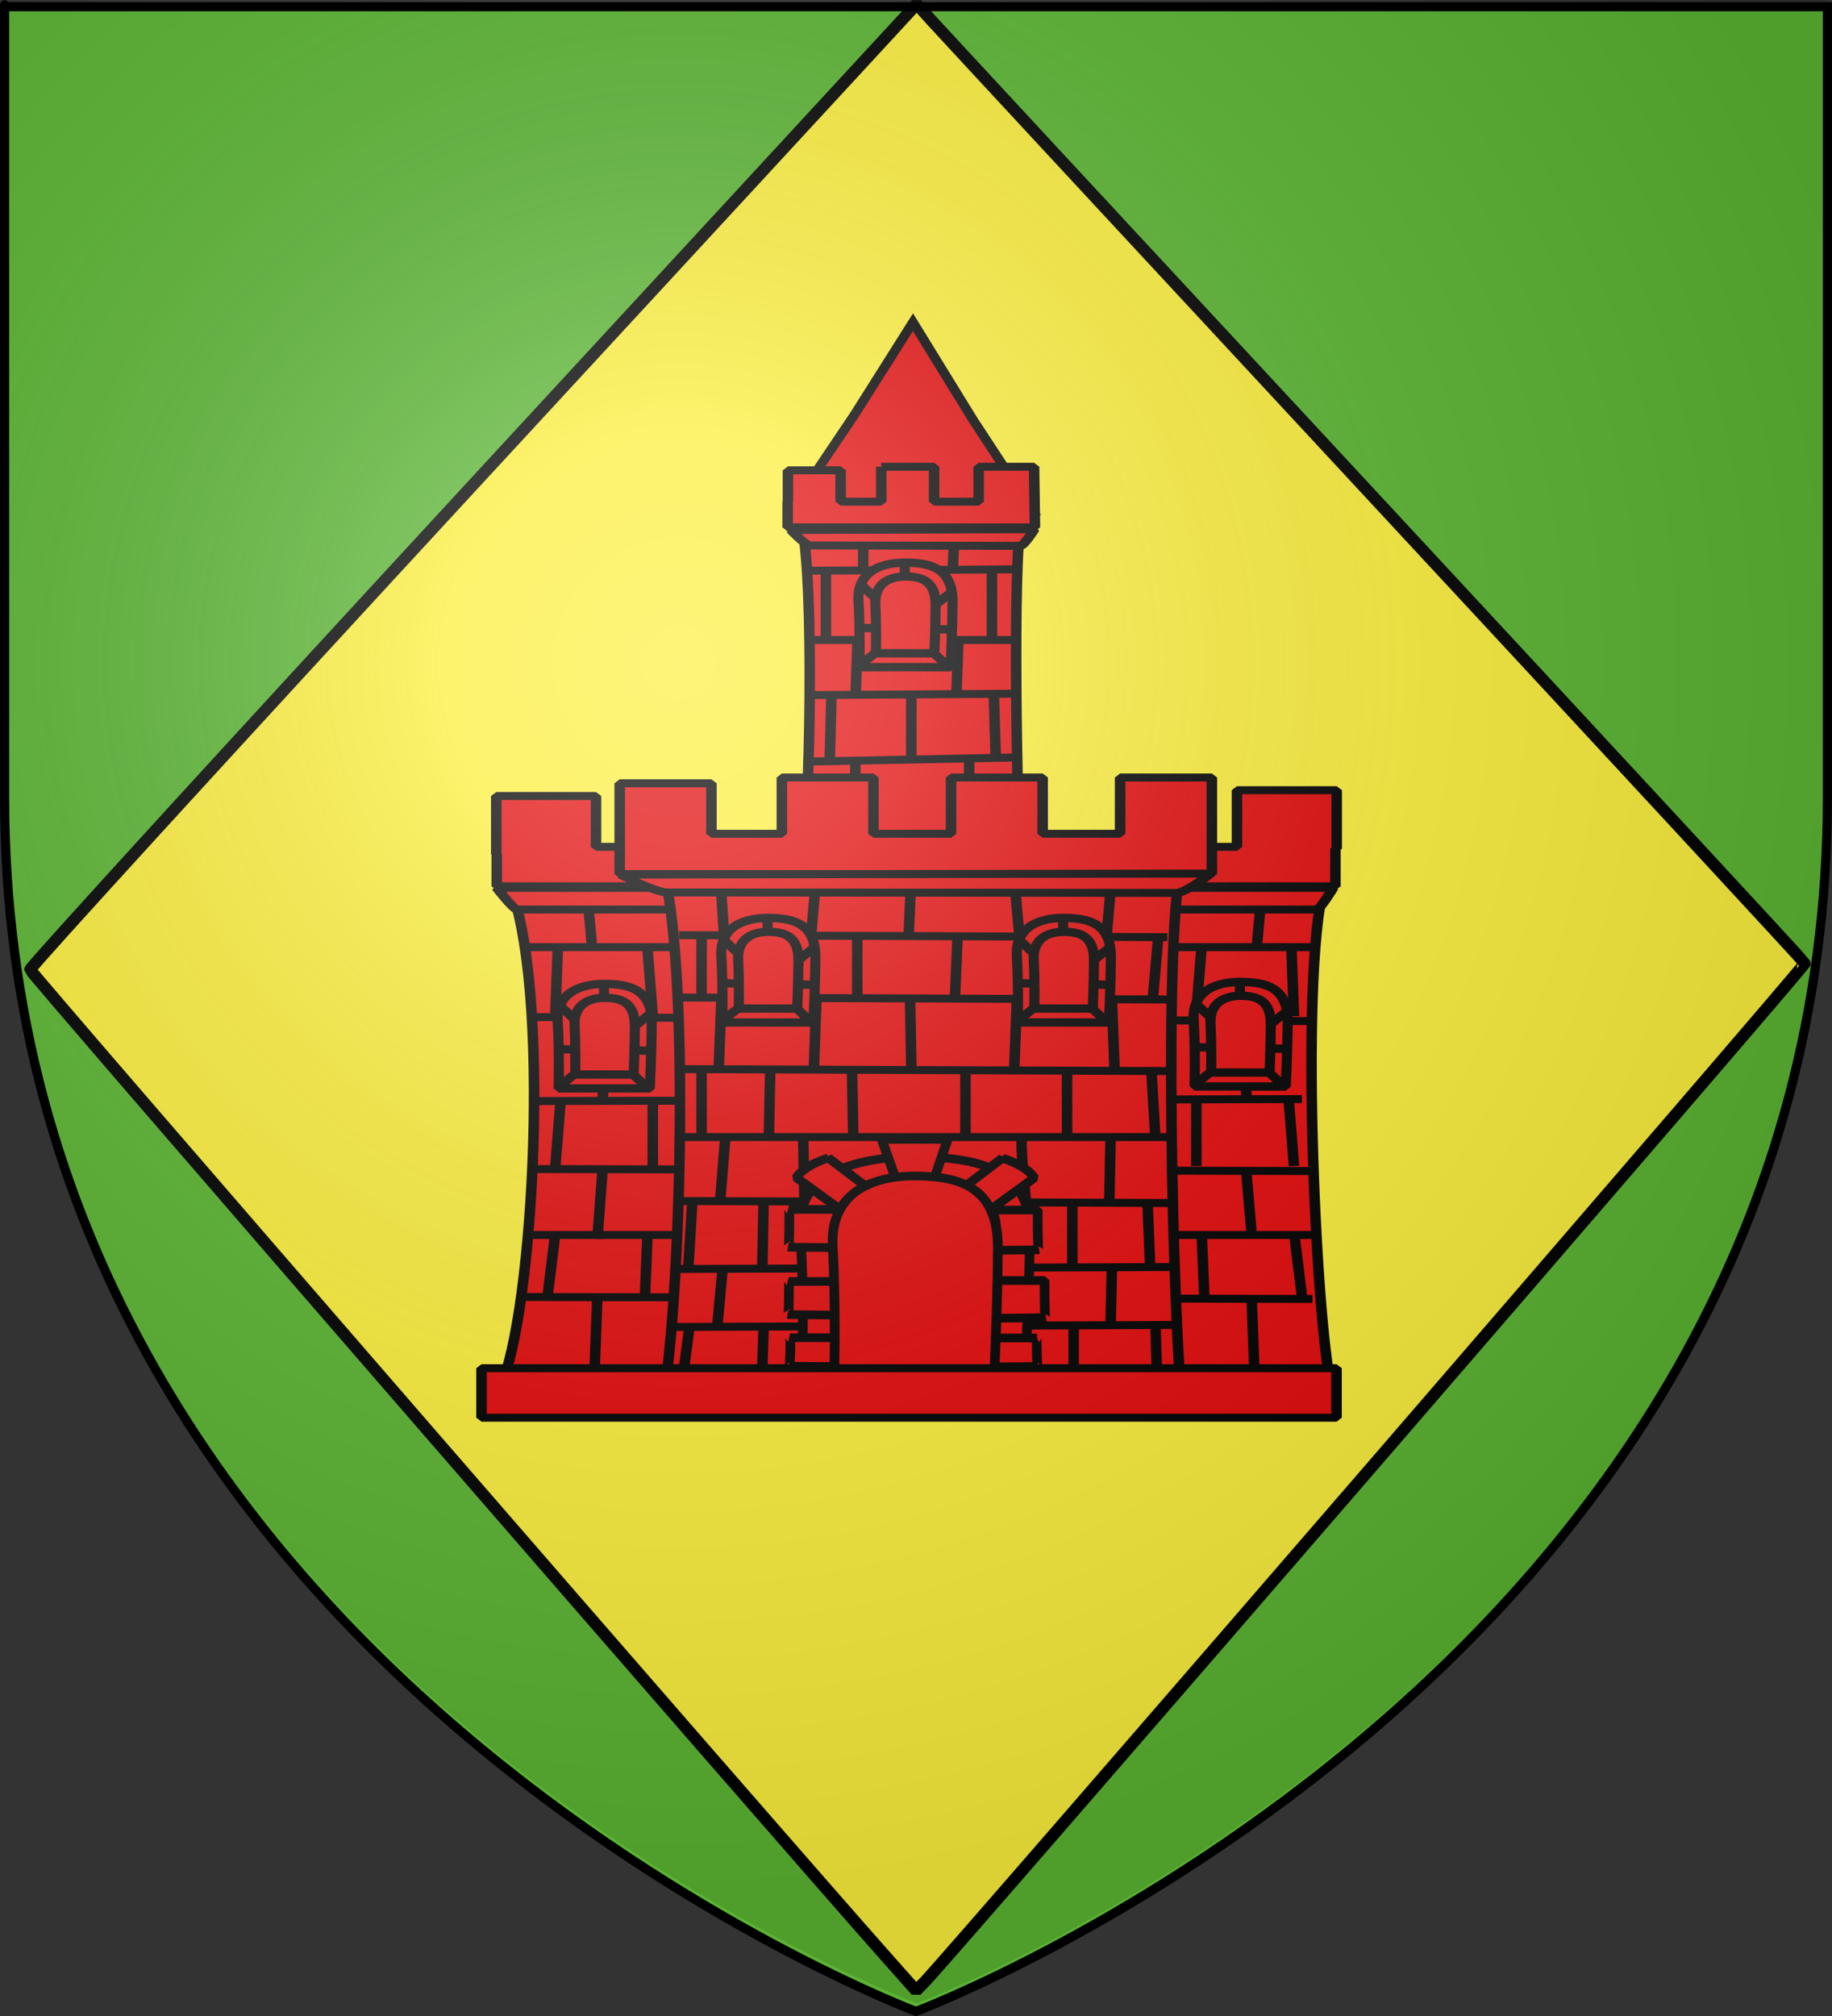 <?xml version="1.0" encoding="UTF-8" standalone="no"?>
<svg
   xmlns:dc="http://purl.org/dc/elements/1.1/"
   xmlns:cc="http://creativecommons.org/ns#"
   xmlns:rdf="http://www.w3.org/1999/02/22-rdf-syntax-ns#"
   xmlns:svg="http://www.w3.org/2000/svg"
   xmlns="http://www.w3.org/2000/svg"
   xmlns:xlink="http://www.w3.org/1999/xlink"
   xmlns:sodipodi="http://sodipodi.sourceforge.net/DTD/sodipodi-0.dtd"
   xmlns:inkscape="http://www.inkscape.org/namespaces/inkscape"
   height="660"
   width="600"
   version="1.0"
   id="svg2"
   sodipodi:version="0.32"
   inkscape:version="0.48.1 r9760"
   sodipodi:docname="blason vêtu.svg"
   inkscape:export-filename="/Users/olivier/Desktop/Blason Rouge/Blason_Vide_3D.png"
   inkscape:export-xdpi="144"
   inkscape:export-ydpi="144"
   inkscape:output_extension="org.inkscape.output.svg.inkscape">
  <rect width="100%" height="100%" fill="#333333" stroke="none"/>
  <sodipodi:namedview
     inkscape:window-height="712"
     inkscape:window-width="1024"
     inkscape:pageshadow="2"
     inkscape:pageopacity="0.0"
     guidetolerance="10.0"
     gridtolerance="10.0"
     objecttolerance="10.0"
     borderopacity="1.0"
     bordercolor="#666666"
     pagecolor="#ffffff"
     id="base"
     showgrid="false"
     height="660px"
     inkscape:zoom="0.76763973"
     inkscape:cx="302.78608"
     inkscape:cy="329.76697"
     inkscape:window-x="27"
     inkscape:window-y="0"
     inkscape:current-layer="layer3"
     showguides="true"
     inkscape:guide-bbox="true"
     inkscape:window-maximized="0">
    <sodipodi:guide
       orientation="0,1"
       position="-53.41,340.003"
       id="guide5240" />
    <sodipodi:guide
       orientation="1,0"
       position="300.242,651.745"
       id="guide5242" />
  </sodipodi:namedview>
  <desc
     id="desc4">Flag of Canton of Valais (Wallis)</desc>
  <defs
     id="defs6">
    <inkscape:perspective
       sodipodi:type="inkscape:persp3d"
       inkscape:vp_x="0 : 330 : 1"
       inkscape:vp_y="0 : 1000 : 0"
       inkscape:vp_z="600 : 330 : 1"
       inkscape:persp3d-origin="300 : 220 : 1"
       id="perspective90" />
    <linearGradient
       id="linearGradient2893">
      <stop
         style="stop-color:white;stop-opacity:0.314;"
         offset="0"
         id="stop2895" />
      <stop
         id="stop2897"
         offset="0.19"
         style="stop-color:white;stop-opacity:0.251;" />
      <stop
         style="stop-color:#6b6b6b;stop-opacity:0.125;"
         offset="0.6"
         id="stop2901" />
      <stop
         style="stop-color:black;stop-opacity:0.125;"
         offset="1"
         id="stop2899" />
    </linearGradient>
    <linearGradient
       id="linearGradient2885">
      <stop
         id="stop2887"
         offset="0"
         style="stop-color:white;stop-opacity:1;" />
      <stop
         style="stop-color:white;stop-opacity:1;"
         offset="0.229"
         id="stop2891" />
      <stop
         id="stop2889"
         offset="1"
         style="stop-color:black;stop-opacity:1;" />
    </linearGradient>
    <linearGradient
       id="linearGradient2955">
      <stop
         id="stop2867"
         offset="0"
         style="stop-color:#fd0000;stop-opacity:1;" />
      <stop
         style="stop-color:#e77275;stop-opacity:0.659;"
         offset="0.5"
         id="stop2873" />
      <stop
         style="stop-color:black;stop-opacity:0.323;"
         offset="1"
         id="stop2959" />
    </linearGradient>
    <radialGradient
       inkscape:collect="always"
       xlink:href="#linearGradient2955"
       id="radialGradient2961"
       cx="225.524"
       cy="218.901"
       fx="225.524"
       fy="218.901"
       r="300"
       gradientTransform="matrix(-4.167939e-4,2.183,-1.884,-3.599562e-4,615.597,-289.121)"
       gradientUnits="userSpaceOnUse" />
    <polygon
       id="star"
       transform="scale(53,53)"
       points="0,-1 0.588,0.809 -0.951,-0.309 0.951,-0.309 -0.588,0.809 0,-1 " />
    <clipPath
       id="clip">
      <path
         d="M 0,-200 L 0,600 L 300,600 L 300,-200 L 0,-200 z "
         id="path10" />
    </clipPath>
    <radialGradient
       inkscape:collect="always"
       xlink:href="#linearGradient2955"
       id="radialGradient1911"
       gradientUnits="userSpaceOnUse"
       gradientTransform="matrix(-4.167939e-4,2.183,-1.884,-3.599562e-4,615.597,-289.121)"
       cx="225.524"
       cy="218.901"
       fx="225.524"
       fy="218.901"
       r="300" />
    <radialGradient
       inkscape:collect="always"
       xlink:href="#linearGradient2955"
       id="radialGradient2865"
       gradientUnits="userSpaceOnUse"
       gradientTransform="matrix(0,1.749,-1.593,-1.049767e-7,551.788,-191.29)"
       cx="225.524"
       cy="218.901"
       fx="225.524"
       fy="218.901"
       r="300" />
    <radialGradient
       inkscape:collect="always"
       xlink:href="#linearGradient2955"
       id="radialGradient2871"
       gradientUnits="userSpaceOnUse"
       gradientTransform="matrix(0,1.386,-1.323,-5.741131e-8,-158.082,-109.541)"
       cx="225.524"
       cy="218.901"
       fx="225.524"
       fy="218.901"
       r="300" />
    <radialGradient
       inkscape:collect="always"
       xlink:href="#linearGradient2893"
       id="radialGradient3163"
       gradientUnits="userSpaceOnUse"
       gradientTransform="matrix(1.353,0,0,1.349,-77.387,-88.352)"
       cx="221.445"
       cy="226.331"
       fx="221.445"
       fy="226.331"
       r="300" />
    <radialGradient
       gradientTransform="matrix(1.353,0,0,1.349,-77.629,-85.747)"
       gradientUnits="userSpaceOnUse"
       xlink:href="#linearGradient2893"
       id="radialGradient9547"
       fy="226.331"
       fx="221.445"
       r="300"
       cy="226.331"
       cx="221.445" />
    <radialGradient
       gradientTransform="matrix(0,1.386,-1.323,-5.741131e-8,-158.082,-109.541)"
       gradientUnits="userSpaceOnUse"
       xlink:href="#linearGradient2955"
       id="radialGradient9545"
       fy="218.901"
       fx="225.524"
       r="300"
       cy="218.901"
       cx="225.524" />
    <radialGradient
       gradientTransform="matrix(0,1.749,-1.593,-1.049767e-7,551.788,-191.29)"
       gradientUnits="userSpaceOnUse"
       xlink:href="#linearGradient2955"
       id="radialGradient9543"
       fy="218.901"
       fx="225.524"
       r="300"
       cy="218.901"
       cx="225.524" />
    <radialGradient
       gradientTransform="matrix(-4.167939e-4,2.183,-1.884,-3.599562e-4,615.597,-289.121)"
       gradientUnits="userSpaceOnUse"
       xlink:href="#linearGradient2955"
       id="radialGradient9541"
       fy="218.901"
       fx="225.524"
       r="300"
       cy="218.901"
       cx="225.524" />
    <clipPath
       id="clipPath9537">
      <path
         id="path9539"
         d="M 0,-200 L 0,600 L 300,600 L 300,-200 L 0,-200 z " />
    </clipPath>
    <polygon
       id="polygon9535"
       transform="scale(53,53)"
       points="0,-1 0.588,0.809 -0.951,-0.309 0.951,-0.309 -0.588,0.809 0,-1 " />
    <radialGradient
       gradientTransform="matrix(-4.167939e-4,2.183,-1.884,-3.599562e-4,615.597,-289.121)"
       gradientUnits="userSpaceOnUse"
       xlink:href="#linearGradient2955"
       id="radialGradient9533"
       fy="218.901"
       fx="225.524"
       r="300"
       cy="218.901"
       cx="225.524" />
    <linearGradient
       id="linearGradient9525">
      <stop
         id="stop9527"
         offset="0"
         style="stop-color:#fd0000;stop-opacity:1" />
      <stop
         id="stop9529"
         offset="0.5"
         style="stop-color:#e77275;stop-opacity:0.659" />
      <stop
         id="stop9531"
         offset="1"
         style="stop-color:black;stop-opacity:0.323" />
    </linearGradient>
    <linearGradient
       id="linearGradient9517">
      <stop
         id="stop9519"
         offset="0"
         style="stop-color:white;stop-opacity:1" />
      <stop
         id="stop9521"
         offset="0.229"
         style="stop-color:white;stop-opacity:1" />
      <stop
         id="stop9523"
         offset="1"
         style="stop-color:black;stop-opacity:1" />
    </linearGradient>
    <linearGradient
       id="linearGradient9507">
      <stop
         id="stop9509"
         offset="0"
         style="stop-color:white;stop-opacity:0.314" />
      <stop
         id="stop9511"
         offset="0.19"
         style="stop-color:white;stop-opacity:0.251" />
      <stop
         id="stop9513"
         offset="0.6"
         style="stop-color:#6b6b6b;stop-opacity:0.125" />
      <stop
         id="stop9515"
         offset="1"
         style="stop-color:black;stop-opacity:0.125" />
    </linearGradient>
    <radialGradient
       gradientTransform="matrix(0,1.386,-1.323,-5.741131e-8,-158.082,-109.541)"
       gradientUnits="userSpaceOnUse"
       xlink:href="#linearGradient2955"
       id="radialGradient2906"
       fy="218.901"
       fx="225.524"
       r="300"
       cy="218.901"
       cx="225.524" />
    <radialGradient
       gradientTransform="matrix(0,1.749,-1.593,-1.049767e-7,551.788,-191.29)"
       gradientUnits="userSpaceOnUse"
       xlink:href="#linearGradient2955"
       id="radialGradient2904"
       fy="218.901"
       fx="225.524"
       r="300"
       cy="218.901"
       cx="225.524" />
    <radialGradient
       gradientTransform="matrix(-4.167939e-4,2.183,-1.884,-3.599562e-4,615.597,-289.121)"
       gradientUnits="userSpaceOnUse"
       xlink:href="#linearGradient2955"
       id="radialGradient2902"
       fy="218.901"
       fx="225.524"
       r="300"
       cy="218.901"
       cx="225.524" />
    <clipPath
       id="clipPath2898">
      <path
         id="path2900"
         d="M 0,-200 L 0,600 L 300,600 L 300,-200 L 0,-200 z " />
    </clipPath>
    <polygon
       id="polygon2896"
       transform="scale(53,53)"
       points="0,-1 0.588,0.809 -0.951,-0.309 0.951,-0.309 -0.588,0.809 0,-1 " />
    <radialGradient
       gradientTransform="matrix(-4.167939e-4,2.183,-1.884,-3.599562e-4,615.597,-289.121)"
       gradientUnits="userSpaceOnUse"
       xlink:href="#linearGradient2955"
       id="radialGradient2894"
       fy="218.901"
       fx="225.524"
       r="300"
       cy="218.901"
       cx="225.524" />
    <linearGradient
       id="linearGradient2886">
      <stop
         id="stop2888"
         offset="0"
         style="stop-color:#fd0000;stop-opacity:1" />
      <stop
         id="stop2890"
         offset="0.5"
         style="stop-color:#e77275;stop-opacity:0.659" />
      <stop
         id="stop2892"
         offset="1"
         style="stop-color:black;stop-opacity:0.323" />
    </linearGradient>
    <linearGradient
       id="linearGradient2878">
      <stop
         id="stop2880"
         offset="0"
         style="stop-color:white;stop-opacity:1" />
      <stop
         id="stop2882"
         offset="0.229"
         style="stop-color:white;stop-opacity:1" />
      <stop
         id="stop2884"
         offset="1"
         style="stop-color:black;stop-opacity:1" />
    </linearGradient>
    <linearGradient
       id="linearGradient2867">
      <stop
         id="stop2869"
         offset="0"
         style="stop-color:white;stop-opacity:0.314" />
      <stop
         id="stop2871"
         offset="0.19"
         style="stop-color:white;stop-opacity:0.251" />
      <stop
         id="stop2874"
         offset="0.6"
         style="stop-color:#6b6b6b;stop-opacity:0.125" />
      <stop
         id="stop2876"
         offset="1"
         style="stop-color:black;stop-opacity:0.125" />
    </linearGradient>
    <inkscape:perspective
       id="perspective32"
       inkscape:persp3d-origin="300 : 220 : 1"
       inkscape:vp_z="600 : 330 : 1"
       inkscape:vp_y="0 : 1000 : 0"
       inkscape:vp_x="0 : 330 : 1"
       sodipodi:type="inkscape:persp3d" />
    <marker
       inkscape:r_cy="true"
       inkscape:r_cx="true"
       style="overflow:visible"
       id="Arrow1Lstart"
       refX="0"
       refY="0"
       orient="auto"
       inkscape:stockid="Arrow1Lstart">
      <path
         inkscape:r_cy="true"
         inkscape:r_cx="true"
         transform="scale(0.8,0.8)"
         style="fill-rule:evenodd;stroke:#000000;stroke-width:1pt;marker-start:none"
         d="M 0,0 L 5,-5 L -12.5,0 L 5,5 L 0,0 z "
         id="path12217" />
    </marker>
    <marker
       inkscape:r_cy="true"
       inkscape:r_cx="true"
       style="overflow:visible"
       id="Arrow2Send"
       refX="0"
       refY="0"
       orient="auto"
       inkscape:stockid="Arrow2Send">
      <path
         inkscape:r_cy="true"
         inkscape:r_cx="true"
         transform="matrix(-0.3,0,0,-0.3,1.5,0)"
         d="M 8.719,4.034 L -2.207,0.016 L 8.719,-4.002 C 6.973,-1.63 6.983,1.616 8.719,4.034 z "
         style="font-size:12px;fill-rule:evenodd;stroke-width:0.625;stroke-linejoin:round"
         id="path12184" />
    </marker>
    <marker
       inkscape:r_cy="true"
       inkscape:r_cx="true"
       style="overflow:visible"
       id="Dot_l"
       refX="0"
       refY="0"
       orient="auto"
       inkscape:stockid="Dot_l">
      <path
         inkscape:r_cy="true"
         inkscape:r_cx="true"
         transform="matrix(0.8,0,0,0.8,5.7,0.8)"
         style="fill-rule:evenodd;stroke:#000000;stroke-width:1pt;marker-start:none;marker-end:none"
         d="M -2.5,-1 C -2.5,1.76 -4.74,4 -7.5,4 C -10.26,4 -12.5,1.76 -12.5,-1 C -12.5,-3.76 -10.26,-6 -7.5,-6 C -4.74,-6 -2.5,-3.76 -2.5,-1 z "
         id="path12152" />
    </marker>
    <inkscape:perspective
       id="perspective33"
       inkscape:persp3d-origin="480 : 293.33333 : 1"
       inkscape:vp_z="960 : 440 : 1"
       inkscape:vp_y="0 : 1000 : 0"
       inkscape:vp_x="0 : 440 : 1"
       sodipodi:type="inkscape:persp3d" />
    <radialGradient
       gradientTransform="matrix(1.353,0,0,1.349,458.358,-54.634)"
       gradientUnits="userSpaceOnUse"
       xlink:href="#linearGradient2893-0"
       id="radialGradient3163-8"
       fy="226.331"
       fx="221.445"
       r="300"
       cy="226.331"
       cx="221.445" />
    <radialGradient
       gradientTransform="matrix(0,1.386,-1.323,-5.741131e-8,-158.082,-109.541)"
       gradientUnits="userSpaceOnUse"
       xlink:href="#linearGradient2955-6"
       id="radialGradient2871-4"
       fy="218.901"
       fx="225.524"
       r="300"
       cy="218.901"
       cx="225.524" />
    <radialGradient
       gradientTransform="matrix(0,1.749,-1.593,-1.049767e-7,551.788,-191.29)"
       gradientUnits="userSpaceOnUse"
       xlink:href="#linearGradient2955-6"
       id="radialGradient2865-8"
       fy="218.901"
       fx="225.524"
       r="300"
       cy="218.901"
       cx="225.524" />
    <radialGradient
       gradientTransform="matrix(-4.167939e-4,2.183,-1.884,-3.599562e-4,615.597,-289.121)"
       gradientUnits="userSpaceOnUse"
       xlink:href="#linearGradient2955-6"
       id="radialGradient1911-3"
       fy="218.901"
       fx="225.524"
       r="300"
       cy="218.901"
       cx="225.524" />
    <clipPath
       id="clip-7">
      <path
         id="path10-1"
         d="M 0,-200 L 0,600 L 300,600 L 300,-200 L 0,-200 z" />
    </clipPath>
    <polygon
       id="star-4"
       transform="scale(53,53)"
       points="0,-1 0.588,0.809 -0.951,-0.309 0.951,-0.309 -0.588,0.809 0,-1 " />
    <radialGradient
       gradientTransform="matrix(-4.167939e-4,2.183,-1.884,-3.599562e-4,615.597,-289.121)"
       gradientUnits="userSpaceOnUse"
       xlink:href="#linearGradient2955-6"
       id="radialGradient2961-1"
       fy="218.901"
       fx="225.524"
       r="300"
       cy="218.901"
       cx="225.524" />
    <linearGradient
       id="linearGradient2955-6">
      <stop
         offset="0"
         style="stop-color:#fd0000;stop-opacity:1"
         id="stop2867-5" />
      <stop
         offset="0.5"
         style="stop-color:#e77275;stop-opacity:0.659"
         id="stop2873-5" />
      <stop
         offset="1"
         style="stop-color:#000000;stop-opacity:0.323"
         id="stop2959-8" />
    </linearGradient>
    <linearGradient
       id="linearGradient2885-1">
      <stop
         offset="0"
         style="stop-color:#ffffff;stop-opacity:1"
         id="stop2887-7" />
      <stop
         offset="0.229"
         style="stop-color:#ffffff;stop-opacity:1"
         id="stop2891-2" />
      <stop
         offset="1"
         style="stop-color:#000000;stop-opacity:1"
         id="stop2889-3" />
    </linearGradient>
    <linearGradient
       id="linearGradient2893-0">
      <stop
         offset="0"
         style="stop-color:#ffffff;stop-opacity:0.314"
         id="stop2895-3" />
      <stop
         offset="0.19"
         style="stop-color:#ffffff;stop-opacity:0.251"
         id="stop2897-9" />
      <stop
         offset="0.6"
         style="stop-color:#6b6b6b;stop-opacity:0.125"
         id="stop2901-9" />
      <stop
         offset="1"
         style="stop-color:#000000;stop-opacity:0.125"
         id="stop2899-9" />
    </linearGradient>
    <inkscape:perspective
       id="perspective9756"
       inkscape:persp3d-origin="300 : 220 : 1"
       inkscape:vp_z="600 : 330 : 1"
       inkscape:vp_y="0 : 1000 : 0"
       inkscape:vp_x="0 : 330 : 1"
       sodipodi:type="inkscape:persp3d" />
  </defs>
  <g
     inkscape:groupmode="layer"
     id="layer3"
     inkscape:label="Fond écu"
     style="display:inline">
    <path
       id="path2855"
       style="fill:#5ab532;fill-opacity:1;fill-rule:evenodd;stroke:none;stroke-width:1px;stroke-linecap:butt;stroke-linejoin:miter;stroke-opacity:1"
       d="M 300,658.5 C 300,658.5 598.5,546.18 598.5,260.728 C 598.5,-24.723 598.5,2.176 598.5,2.176 L 1.5,2.176 L 1.5,260.728 C 1.5,546.18 300,658.5 300,658.5 z "
       sodipodi:nodetypes="cccccc" />
    <g
       id="g2908"
       style="opacity:1;display:inline"
       transform="matrix(-1,0,0,1,600.242,0.466)">
      <g
         id="g5810">
        <rect
           id="rect4923"
           style="fill:none;fill-opacity:1;fill-rule:nonzero;stroke:none;stroke-width:7.56;stroke-linecap:round;stroke-linejoin:round;stroke-miterlimit:4;stroke-dasharray:none;stroke-opacity:1"
           y="3.375078e-14"
           x="0"
           height="660"
           width="600" />
      </g>
    </g>
    <path
       style="opacity:1;fill:#fcef3c;fill-opacity:1;fill-rule:nonzero;stroke:#000000;stroke-width:3.908;stroke-linecap:round;stroke-linejoin:bevel;stroke-miterlimit:4;stroke-dasharray:none;stroke-dashoffset:0;stroke-opacity:1"
       d="M 291.574,642.185 C 255.612,601.756 9.998,318.61 9.885,317.451 C 9.806,316.639 75.104,245.178 154.992,158.647 L 300.242,1.319 L 304.801,6.395 C 307.309,9.186 372.672,79.653 450.052,162.987 C 527.432,246.321 590.896,314.886 591.084,315.355 C 591.375,316.082 311.17,640.266 302.962,648.698 L 300.039,651.701 L 291.574,642.185 z"
       id="path5248" />
    <path
       sodipodi:type="star"
       style="fill:#e20909;fill-opacity:1;stroke:#000000;stroke-width:4.293;stroke-miterlimit:4;stroke-opacity:1;stroke-dasharray:none"
       id="path8009"
       sodipodi:sides="3"
       sodipodi:cx="273.56583"
       sodipodi:cy="155.85725"
       sodipodi:r1="61.888268"
       sodipodi:r2="30.247717"
       sodipodi:arg1="0.5295896"
       sodipodi:arg2="1.6183178"
       inkscape:flatsided="false"
       inkscape:rounded="0"
       inkscape:randomized="0"
       d="m 326.976,187.122 -54.847,-1.051 -52.344,0.409 28.334,-46.974 25.818,-45.536 26.513,48.025 z"
       inkscape:transform-center-x="0.13674082"
       inkscape:transform-center-y="-10.137962"
       transform="matrix(0.738,0,0,0.662,96.842,43.277)" />
    <g
       id="g9267"
       transform="matrix(0.738,0,0,0.662,74.435,128.2)"
       style="fill:#e20909;stroke:#000000;stroke-width:4.293;stroke-miterlimit:4;stroke-opacity:1;stroke-dasharray:none">
      <g
         style="fill:#e20909;stroke:#000000;stroke-width:4.293;stroke-miterlimit:4;stroke-opacity:1;stroke-dasharray:none;display:inline"
         id="layer3-0">
        <g
           style="fill:#e20909;fill-opacity:1;stroke:#000000;stroke-width:2.098;stroke-linejoin:bevel;stroke-miterlimit:4;stroke-opacity:1;stroke-dasharray:none;display:inline"
           transform="matrix(2.227,0,0,1.88,1362.063,-1240.436)"
           id="g13243">
          <g
             id="g13297"
             style="fill:#e20909;fill-opacity:1;stroke:#000000;stroke-width:2.098;stroke-linejoin:bevel;stroke-miterlimit:4;stroke-opacity:1;stroke-dasharray:none">
            <g
               transform="translate(53.624,-21.954)"
               id="g13299"
               style="fill:#e20909;fill-opacity:1;stroke:#000000;stroke-width:2.098;stroke-linejoin:bevel;stroke-miterlimit:4;stroke-opacity:1;stroke-dasharray:none;display:inline">
              <path
                 style="fill:#e20909;fill-opacity:1;stroke:#000000;stroke-width:2.098;stroke-linejoin:bevel;stroke-miterlimit:4;stroke-opacity:1;stroke-dasharray:none;display:inline"
                 d="m -550.784,716.488 43.714,0 c -1.694,9.984 -0.81,77.134 0,91.067 l -43.714,0 c 1.694,-15.25 2.578,-75.159 0,-91.067 z"
                 id="path13301"
                 sodipodi:nodetypes="ccccc"
                 inkscape:connector-curvature="0" />
              <path
                 id="path13303"
                 d="m -534.914,701.533 0,9.188 -8.094,0 0,-8.25 -10.5,0 0,8.25 -0.062,0 0,6.75 49.281,0 -0.175,-15.938 -11.044,0 0,9.188 -8.875,0 0,-9.188 -10.531,0 z"
                 style="fill:#e20909;fill-opacity:1;stroke:#000000;stroke-width:2.098;stroke-linejoin:bevel;stroke-miterlimit:4;stroke-opacity:1;stroke-dasharray:none;display:inline"
                 sodipodi:nodetypes="ccccccccccccccc"
                 inkscape:connector-curvature="0" />
              <path
                 style="fill:#e20909;fill-opacity:1;fill-rule:evenodd;stroke:#000000;stroke-width:2.098;stroke-linecap:butt;stroke-linejoin:bevel;stroke-miterlimit:4;stroke-opacity:1;stroke-dasharray:none"
                 d="m -546.568,642.164 41.643,-0.372"
                 id="path13305"
                 transform="translate(-3.101,86.721)"
                 inkscape:connector-curvature="0" />
              <path
                 style="fill:#e20909;fill-opacity:1;fill-rule:evenodd;stroke:#000000;stroke-width:2.098;stroke-linecap:butt;stroke-linejoin:bevel;stroke-miterlimit:4;stroke-opacity:1;stroke-dasharray:none"
                 d="m -546.568,660.383 40.9,0"
                 id="path13307"
                 transform="translate(-3.101,86.721)"
                 inkscape:connector-curvature="0" />
              <path
                 style="fill:#e20909;fill-opacity:1;fill-rule:evenodd;stroke:#000000;stroke-width:2.098;stroke-linecap:butt;stroke-linejoin:bevel;stroke-miterlimit:4;stroke-opacity:1;stroke-dasharray:none"
                 d="m -546.568,674.883 40.9,-0.372"
                 id="path13309"
                 transform="translate(-3.101,86.721)"
                 inkscape:connector-curvature="0" />
              <path
                 style="fill:#e20909;fill-opacity:1;fill-rule:evenodd;stroke:#000000;stroke-width:2.098;stroke-linecap:butt;stroke-linejoin:bevel;stroke-miterlimit:4;stroke-opacity:1;stroke-dasharray:none"
                 d="m -535.413,631.009 0,10.783"
                 id="path13311"
                 transform="translate(-3.101,86.721)"
                 inkscape:connector-curvature="0" />
              <path
                 style="fill:#e20909;fill-opacity:1;fill-rule:evenodd;stroke:#000000;stroke-width:2.098;stroke-linecap:butt;stroke-linejoin:bevel;stroke-miterlimit:4;stroke-opacity:1;stroke-dasharray:none"
                 d="m -517.194,631.009 -0.372,10.783"
                 id="path13313"
                 transform="translate(-3.101,86.721)"
                 inkscape:connector-curvature="0" />
              <path
                 style="fill:#e20909;fill-opacity:1;fill-rule:evenodd;stroke:#000000;stroke-width:2.098;stroke-linecap:butt;stroke-linejoin:bevel;stroke-miterlimit:4;stroke-opacity:1;stroke-dasharray:none"
                 d="m -542.849,641.792 0,17.847"
                 id="path13315"
                 transform="translate(-3.101,86.721)"
                 inkscape:connector-curvature="0" />
              <path
                 style="fill:#e20909;fill-opacity:1;fill-rule:evenodd;stroke:#000000;stroke-width:2.098;stroke-linecap:butt;stroke-linejoin:bevel;stroke-miterlimit:4;stroke-opacity:1;stroke-dasharray:none"
                 d="m -509.758,642.164 0,17.847"
                 id="path13317"
                 transform="translate(-3.101,86.721)"
                 inkscape:connector-curvature="0" />
              <path
                 style="fill:#e20909;fill-opacity:1;fill-rule:evenodd;stroke:#000000;stroke-width:2.098;stroke-linecap:butt;stroke-linejoin:bevel;stroke-miterlimit:4;stroke-opacity:1;stroke-dasharray:none"
                 d="m -516.451,660.754 -0.372,13.385"
                 id="path13319"
                 transform="translate(-3.101,86.721)"
                 inkscape:connector-curvature="0" />
              <path
                 style="fill:#e20909;fill-opacity:1;fill-rule:evenodd;stroke:#000000;stroke-width:2.098;stroke-linecap:butt;stroke-linejoin:bevel;stroke-miterlimit:4;stroke-opacity:1;stroke-dasharray:none"
                 d="m -536.529,660.011 -0.372,14.129"
                 id="path13321"
                 transform="translate(-3.101,86.721)"
                 inkscape:connector-curvature="0" />
              <path
                 style="fill:#e20909;fill-opacity:1;fill-rule:evenodd;stroke:#000000;stroke-width:2.098;stroke-linecap:butt;stroke-linejoin:bevel;stroke-miterlimit:4;stroke-opacity:1;stroke-dasharray:none"
                 d="m -541.734,674.883 -0.372,18.219"
                 id="path13323"
                 transform="translate(-3.101,86.721)"
                 inkscape:connector-curvature="0" />
              <path
                 style="fill:#e20909;fill-opacity:1;fill-rule:evenodd;stroke:#000000;stroke-width:2.098;stroke-linecap:butt;stroke-linejoin:bevel;stroke-miterlimit:4;stroke-opacity:1;stroke-dasharray:none"
                 d="m -509.386,674.512 0.372,16.36"
                 id="path13325"
                 transform="translate(-3.101,86.721)"
                 inkscape:connector-curvature="0" />
              <g
                 style="fill:#e20909;fill-opacity:1;stroke:#000000;stroke-width:5.517;stroke-linejoin:bevel;stroke-miterlimit:4;stroke-opacity:1;stroke-dasharray:none;display:inline"
                 id="g13327"
                 transform="matrix(0.365,0,0,0.397,-423.402,443.92)">
                <path
                   style="fill:#e20909;fill-opacity:1;fill-rule:evenodd;stroke:#000000;stroke-width:5.517;stroke-linecap:round;stroke-linejoin:bevel;stroke-miterlimit:4;stroke-opacity:1;stroke-dasharray:none;display:inline"
                   id="path13329"
                   d="m -317.444,781.667 c 0,0 0.482,-24.005 -0.501,-43.74 -1.026,-20.807 13.938,-25.801 26.502,-25.515 12.564,0.286 24.96,3.585 24.827,25.996 -0.124,20.923 -1.064,43.3 -1.064,43.3 l -49.763,-0.041 z"
                   inkscape:connector-curvature="0" />
                <path
                   id="path13331"
                   d="m -317.019,755.684 50.479,1.052"
                   style="fill:#e20909;fill-opacity:1;fill-rule:evenodd;stroke:#000000;stroke-width:5.517;stroke-linecap:butt;stroke-linejoin:bevel;stroke-miterlimit:4;stroke-opacity:1;stroke-dasharray:none"
                   inkscape:connector-curvature="0" />
                <path
                   sodipodi:nodetypes="cc"
                   transform="translate(-3.101,86.721)"
                   id="path13333"
                   d="m -313.392,640.353 48.376,55.212"
                   style="fill:#e20909;fill-opacity:1;fill-rule:evenodd;stroke:#000000;stroke-width:5.517;stroke-linecap:butt;stroke-linejoin:bevel;stroke-miterlimit:4;stroke-opacity:1;stroke-dasharray:none"
                   inkscape:connector-curvature="0" />
                <path
                   sodipodi:nodetypes="cc"
                   transform="translate(-3.101,86.721)"
                   id="path13335"
                   d="m -314.969,694.513 51.005,-49.428"
                   style="fill:#e20909;fill-opacity:1;fill-rule:evenodd;stroke:#000000;stroke-width:5.517;stroke-linecap:butt;stroke-linejoin:bevel;stroke-miterlimit:4;stroke-opacity:1;stroke-dasharray:none"
                   inkscape:connector-curvature="0" />
                <path
                   transform="translate(-3.101,86.721)"
                   id="path13337"
                   d="m -289.73,625.104 1.052,37.859"
                   style="fill:#e20909;fill-opacity:1;fill-rule:evenodd;stroke:#000000;stroke-width:5.517;stroke-linecap:butt;stroke-linejoin:bevel;stroke-miterlimit:4;stroke-opacity:1;stroke-dasharray:none"
                   inkscape:connector-curvature="0" />
                <path
                   style="fill:#e20909;fill-opacity:1;fill-rule:evenodd;stroke:#000000;stroke-width:5.517;stroke-linecap:round;stroke-linejoin:bevel;stroke-miterlimit:4;stroke-opacity:1;stroke-dasharray:none;display:inline"
                   id="path13339"
                   d="m -308.425,772.462 c 0,0 0.309,-17.621 -0.321,-32.107 -0.658,-15.273 8.938,-18.939 16.994,-18.729 8.057,0.21 16.006,2.632 15.92,19.083 -0.08,15.358 -0.682,31.784 -0.682,31.784 l -31.91,-0.03 z"
                   inkscape:connector-curvature="0" />
              </g>
              <path
                 style="fill:#e20909;fill-opacity:1;stroke:#000000;stroke-width:2.098;stroke-linejoin:bevel;stroke-miterlimit:4;stroke-opacity:1;stroke-dasharray:none;display:inline"
                 d="m -552.919,718.174 48.516,-0.228 c 0,0 -2.065,4.403 -2.811,4.401 l -41.906,-0.114 c -0.92,-0.003 -3.799,-4.06 -3.799,-4.06 z"
                 id="path13341"
                 sodipodi:nodetypes="cczzc"
                 inkscape:connector-curvature="0" />
            </g>
            <path
               transform="translate(-3.101,86.721)"
               id="path13343"
               d="m -493.026,670.422 42.387,-1.115"
               style="fill:#e20909;fill-opacity:1;fill-rule:evenodd;stroke:#000000;stroke-width:2.098;stroke-linecap:butt;stroke-linejoin:bevel;stroke-miterlimit:4;stroke-opacity:1;stroke-dasharray:none"
               inkscape:connector-curvature="0" />
            <path
               transform="translate(-3.101,86.721)"
               id="path13345"
               d="m -483.359,670.422 0,17.103"
               style="fill:#e20909;fill-opacity:1;fill-rule:evenodd;stroke:#000000;stroke-width:2.098;stroke-linecap:butt;stroke-linejoin:bevel;stroke-miterlimit:4;stroke-opacity:1;stroke-dasharray:none"
               inkscape:connector-curvature="0" />
            <path
               transform="translate(-3.101,86.721)"
               id="path13347"
               d="m -460.678,669.306 0,18.963"
               style="fill:#e20909;fill-opacity:1;fill-rule:evenodd;stroke:#000000;stroke-width:2.098;stroke-linecap:butt;stroke-linejoin:bevel;stroke-miterlimit:4;stroke-opacity:1;stroke-dasharray:none"
               inkscape:connector-curvature="0" />
          </g>
          <path
             style="fill:#e20909;fill-opacity:1;stroke:#000000;stroke-width:2.098;stroke-linejoin:bevel;stroke-miterlimit:4;stroke-opacity:1;stroke-dasharray:none;display:inline"
             d="m -556.573,785.967 164.665,0 c -6.38,14.642 -3.051,113.124 0,133.558 l -164.665,0 c 6.38,-22.365 9.709,-110.227 0,-133.558 z"
             id="path13393"
             sodipodi:nodetypes="ccccc"
             inkscape:connector-curvature="0" />
          <path
             style="fill:#e20909;fill-opacity:1;stroke:#000000;stroke-width:2.098;stroke-linejoin:bevel;stroke-miterlimit:4;stroke-opacity:1;stroke-dasharray:none;display:inline"
             d="m -407.312,677.938 0,14.906 -127.719,0 0,-13.375 -19.875,0 0,15.375 0.094,0 0,8.375 167.125,0 0,-9.906 0.25,0 0,-15.375 -19.875,0 z"
             transform="translate(-3.101,86.721)"
             id="path13395"
             inkscape:connector-curvature="0" />
          <path
             style="fill:#e20909;fill-opacity:1;fill-rule:evenodd;stroke:#000000;stroke-width:2.098;stroke-linecap:butt;stroke-linejoin:bevel;stroke-miterlimit:4;stroke-opacity:1;stroke-dasharray:none"
             d="m -551.537,805.947 157.222,0"
             id="path13397"
             inkscape:connector-curvature="0" />
          <path
             style="fill:#e20909;fill-opacity:1;fill-rule:evenodd;stroke:#000000;stroke-width:2.098;stroke-linecap:butt;stroke-linejoin:bevel;stroke-miterlimit:4;stroke-opacity:1;stroke-dasharray:none"
             d="m -550.485,824.351 155.118,1.052"
             id="path13399"
             inkscape:connector-curvature="0" />
          <path
             style="fill:#e20909;fill-opacity:1;fill-rule:evenodd;stroke:#000000;stroke-width:2.098;stroke-linecap:butt;stroke-linejoin:bevel;stroke-miterlimit:4;stroke-opacity:1;stroke-dasharray:none"
             d="m -549.96,846.436 152.489,-0.526"
             id="path13401"
             sodipodi:nodetypes="cc"
             inkscape:connector-curvature="0" />
          <path
             style="fill:#e20909;fill-opacity:1;fill-rule:evenodd;stroke:#000000;stroke-width:2.098;stroke-linecap:butt;stroke-linejoin:bevel;stroke-miterlimit:4;stroke-opacity:1;stroke-dasharray:none"
             d="m -549.96,864.314 154.593,0.526"
             id="path13403"
             inkscape:connector-curvature="0" />
          <path
             style="fill:#e20909;fill-opacity:1;fill-rule:evenodd;stroke:#000000;stroke-width:2.098;stroke-linecap:butt;stroke-linejoin:bevel;stroke-miterlimit:4;stroke-opacity:1;stroke-dasharray:none"
             d="m -551.537,881.666 156.696,0"
             id="path13405"
             sodipodi:nodetypes="cc"
             inkscape:connector-curvature="0" />
          <path
             style="fill:#e20909;fill-opacity:1;fill-rule:evenodd;stroke:#000000;stroke-width:2.098;stroke-linecap:butt;stroke-linejoin:bevel;stroke-miterlimit:4;stroke-opacity:1;stroke-dasharray:none"
             d="m -552.063,897.966 156.696,0.526"
             id="path13407"
             inkscape:connector-curvature="0" />
          <path
             style="fill:#e20909;fill-opacity:1;fill-rule:evenodd;stroke:#000000;stroke-width:2.098;stroke-linecap:butt;stroke-linejoin:bevel;stroke-miterlimit:4;stroke-opacity:1;stroke-dasharray:none"
             d="m -539.969,790.698 1.052,15.249"
             id="path13409"
             inkscape:connector-curvature="0" />
          <path
             style="fill:#e20909;fill-opacity:1;fill-rule:evenodd;stroke:#000000;stroke-width:2.098;stroke-linecap:butt;stroke-linejoin:bevel;stroke-miterlimit:4;stroke-opacity:1;stroke-dasharray:none"
             d="m -545.753,806.473 -0.526,18.404"
             id="path13411"
             inkscape:connector-curvature="0" />
          <path
             style="fill:#e20909;fill-opacity:1;fill-rule:evenodd;stroke:#000000;stroke-width:2.098;stroke-linecap:butt;stroke-linejoin:bevel;stroke-miterlimit:4;stroke-opacity:1;stroke-dasharray:none"
             d="m -527.875,806.473 1.052,17.352"
             id="path13413"
             inkscape:connector-curvature="0" />
          <path
             style="fill:#e20909;fill-opacity:1;fill-rule:evenodd;stroke:#000000;stroke-width:2.098;stroke-linecap:butt;stroke-linejoin:bevel;stroke-miterlimit:4;stroke-opacity:1;stroke-dasharray:none"
             d="m -545.227,846.961 -1.052,17.352"
             id="path13415"
             inkscape:connector-curvature="0" />
          <path
             style="fill:#e20909;fill-opacity:1;fill-rule:evenodd;stroke:#000000;stroke-width:2.098;stroke-linecap:butt;stroke-linejoin:bevel;stroke-miterlimit:4;stroke-opacity:1;stroke-dasharray:none"
             d="m -535.762,823.825 -1.052,22.085"
             id="path13417"
             inkscape:connector-curvature="0" />
          <path
             style="fill:#e20909;fill-opacity:1;fill-rule:evenodd;stroke:#000000;stroke-width:2.098;stroke-linecap:butt;stroke-linejoin:bevel;stroke-miterlimit:4;stroke-opacity:1;stroke-dasharray:none"
             d="m -526.823,846.961 0,17.352"
             id="path13419"
             inkscape:connector-curvature="0" />
          <path
             style="fill:#e20909;fill-opacity:1;fill-rule:evenodd;stroke:#000000;stroke-width:2.098;stroke-linecap:butt;stroke-linejoin:bevel;stroke-miterlimit:4;stroke-opacity:1;stroke-dasharray:none"
             d="m -536.814,864.314 -1.052,18.404"
             id="path13421"
             inkscape:connector-curvature="0" />
          <path
             style="fill:#e20909;fill-opacity:1;fill-rule:evenodd;stroke:#000000;stroke-width:2.098;stroke-linecap:butt;stroke-linejoin:bevel;stroke-miterlimit:4;stroke-opacity:1;stroke-dasharray:none"
             d="m -546.279,881.666 -1.577,16.826"
             id="path13423"
             inkscape:connector-curvature="0" />
          <path
             style="fill:#e20909;fill-opacity:1;fill-rule:evenodd;stroke:#000000;stroke-width:2.098;stroke-linecap:butt;stroke-linejoin:bevel;stroke-miterlimit:4;stroke-opacity:1;stroke-dasharray:none"
             d="m -527.875,881.666 -0.526,16.826"
             id="path13425"
             inkscape:connector-curvature="0" />
          <path
             style="fill:#e20909;fill-opacity:1;fill-rule:evenodd;stroke:#000000;stroke-width:2.098;stroke-linecap:butt;stroke-linejoin:bevel;stroke-miterlimit:4;stroke-opacity:1;stroke-dasharray:none"
             d="m -537.866,897.966 -0.526,18.404"
             id="path13427"
             inkscape:connector-curvature="0" />
          <path
             style="fill:#e20909;fill-opacity:1;fill-rule:evenodd;stroke:#000000;stroke-width:2.098;stroke-linecap:butt;stroke-linejoin:bevel;stroke-miterlimit:4;stroke-opacity:1;stroke-dasharray:none;display:inline"
             d="m -405.358,789.909 -1.052,15.249"
             id="path13429"
             inkscape:connector-curvature="0" />
          <path
             style="fill:#e20909;fill-opacity:1;fill-rule:evenodd;stroke:#000000;stroke-width:2.098;stroke-linecap:butt;stroke-linejoin:bevel;stroke-miterlimit:4;stroke-opacity:1;stroke-dasharray:none;display:inline"
             d="m -399.574,805.684 0.526,18.404"
             id="path13431"
             inkscape:connector-curvature="0" />
          <path
             style="fill:#e20909;fill-opacity:1;fill-rule:evenodd;stroke:#000000;stroke-width:2.098;stroke-linecap:butt;stroke-linejoin:bevel;stroke-miterlimit:4;stroke-opacity:1;stroke-dasharray:none;display:inline"
             d="m -417.452,805.684 -1.052,17.352"
             id="path13433"
             inkscape:connector-curvature="0" />
          <path
             style="fill:#e20909;fill-opacity:1;fill-rule:evenodd;stroke:#000000;stroke-width:2.098;stroke-linecap:butt;stroke-linejoin:bevel;stroke-miterlimit:4;stroke-opacity:1;stroke-dasharray:none;display:inline"
             d="m -400.099,846.173 1.052,17.352"
             id="path13435"
             inkscape:connector-curvature="0" />
          <path
             style="fill:#e20909;fill-opacity:1;fill-rule:evenodd;stroke:#000000;stroke-width:2.098;stroke-linecap:butt;stroke-linejoin:bevel;stroke-miterlimit:4;stroke-opacity:1;stroke-dasharray:none;display:inline"
             d="m -409.564,823.036 1.052,22.085"
             id="path13437"
             inkscape:connector-curvature="0" />
          <path
             style="fill:#e20909;fill-opacity:1;fill-rule:evenodd;stroke:#000000;stroke-width:2.098;stroke-linecap:butt;stroke-linejoin:bevel;stroke-miterlimit:4;stroke-opacity:1;stroke-dasharray:none;display:inline"
             d="m -418.503,846.173 0,17.352"
             id="path13439"
             inkscape:connector-curvature="0" />
          <path
             style="fill:#e20909;fill-opacity:1;fill-rule:evenodd;stroke:#000000;stroke-width:2.098;stroke-linecap:butt;stroke-linejoin:bevel;stroke-miterlimit:4;stroke-opacity:1;stroke-dasharray:none;display:inline"
             d="m -408.513,865.525 1.052,16.404"
             id="path13441"
             sodipodi:nodetypes="cc"
             inkscape:connector-curvature="0" />
          <path
             style="fill:#e20909;fill-opacity:1;fill-rule:evenodd;stroke:#000000;stroke-width:2.098;stroke-linecap:butt;stroke-linejoin:bevel;stroke-miterlimit:4;stroke-opacity:1;stroke-dasharray:none;display:inline"
             d="m -399.048,880.877 1.577,16.826"
             id="path13443"
             inkscape:connector-curvature="0" />
          <path
             style="fill:#e20909;fill-opacity:1;fill-rule:evenodd;stroke:#000000;stroke-width:2.098;stroke-linecap:butt;stroke-linejoin:bevel;stroke-miterlimit:4;stroke-opacity:1;stroke-dasharray:none;display:inline"
             d="m -417.452,880.877 0.526,16.826"
             id="path13445"
             inkscape:connector-curvature="0" />
          <path
             style="fill:#e20909;fill-opacity:1;fill-rule:evenodd;stroke:#000000;stroke-width:2.098;stroke-linecap:butt;stroke-linejoin:bevel;stroke-miterlimit:4;stroke-opacity:1;stroke-dasharray:none;display:inline"
             d="m -407.461,899.178 0.526,18.404"
             id="path13447"
             inkscape:connector-curvature="0" />
          <g
             style="fill:#e20909;fill-opacity:1;stroke:#000000;stroke-width:5.517;stroke-linejoin:bevel;stroke-miterlimit:4;stroke-opacity:1;stroke-dasharray:none;display:inline"
             id="g13449"
             transform="matrix(0.365,0,0,0.397,-302.988,532.258)">
            <path
               style="fill:#e20909;fill-opacity:1;fill-rule:evenodd;stroke:#000000;stroke-width:5.517;stroke-linecap:round;stroke-linejoin:bevel;stroke-miterlimit:4;stroke-opacity:1;stroke-dasharray:none;display:inline"
               id="path13451"
               d="m -317.444,781.667 c 0,0 0.482,-24.005 -0.501,-43.74 -1.026,-20.807 13.938,-25.801 26.502,-25.515 12.564,0.286 24.96,3.585 24.827,25.996 -0.124,20.923 -1.064,43.3 -1.064,43.3 l -49.763,-0.041 z"
               inkscape:connector-curvature="0" />
            <path
               id="path13453"
               d="m -317.019,755.684 50.479,1.052"
               style="fill:#e20909;fill-opacity:1;fill-rule:evenodd;stroke:#000000;stroke-width:5.517;stroke-linecap:butt;stroke-linejoin:bevel;stroke-miterlimit:4;stroke-opacity:1;stroke-dasharray:none"
               inkscape:connector-curvature="0" />
            <path
               sodipodi:nodetypes="cc"
               transform="translate(-3.101,86.721)"
               id="path13455"
               d="m -313.392,640.353 48.376,55.212"
               style="fill:#e20909;fill-opacity:1;fill-rule:evenodd;stroke:#000000;stroke-width:5.517;stroke-linecap:butt;stroke-linejoin:bevel;stroke-miterlimit:4;stroke-opacity:1;stroke-dasharray:none"
               inkscape:connector-curvature="0" />
            <path
               sodipodi:nodetypes="cc"
               transform="translate(-3.101,86.721)"
               id="path13457"
               d="m -314.969,694.513 51.005,-49.428"
               style="fill:#e20909;fill-opacity:1;fill-rule:evenodd;stroke:#000000;stroke-width:5.517;stroke-linecap:butt;stroke-linejoin:bevel;stroke-miterlimit:4;stroke-opacity:1;stroke-dasharray:none"
               inkscape:connector-curvature="0" />
            <path
               transform="translate(-3.101,86.721)"
               id="path13459"
               d="m -289.73,625.104 1.052,37.859"
               style="fill:#e20909;fill-opacity:1;fill-rule:evenodd;stroke:#000000;stroke-width:5.517;stroke-linecap:butt;stroke-linejoin:bevel;stroke-miterlimit:4;stroke-opacity:1;stroke-dasharray:none"
               inkscape:connector-curvature="0" />
            <path
               style="fill:#e20909;fill-opacity:1;fill-rule:evenodd;stroke:#000000;stroke-width:5.517;stroke-linecap:round;stroke-linejoin:bevel;stroke-miterlimit:4;stroke-opacity:1;stroke-dasharray:none;display:inline"
               id="path13461"
               d="m -308.425,772.462 c 0,0 0.309,-17.621 -0.321,-32.107 -0.658,-15.273 8.938,-18.939 16.994,-18.729 8.057,0.21 16.006,2.632 15.92,19.083 -0.08,15.358 -0.682,31.784 -0.682,31.784 l -31.91,-0.03 z"
               inkscape:connector-curvature="0" />
          </g>
          <g
             style="fill:#e20909;fill-opacity:1;stroke:#000000;stroke-width:5.517;stroke-linejoin:bevel;stroke-miterlimit:4;stroke-opacity:1;stroke-dasharray:none;display:inline"
             id="g13463"
             transform="matrix(0.365,0,0,0.397,-429.712,532.784)">
            <path
               style="fill:#e20909;fill-opacity:1;fill-rule:evenodd;stroke:#000000;stroke-width:5.517;stroke-linecap:round;stroke-linejoin:bevel;stroke-miterlimit:4;stroke-opacity:1;stroke-dasharray:none;display:inline"
               id="path13465"
               d="m -317.444,781.667 c 0,0 0.482,-24.005 -0.501,-43.74 -1.026,-20.807 13.938,-25.801 26.502,-25.515 12.564,0.286 24.96,3.585 24.827,25.996 -0.124,20.923 -1.064,43.3 -1.064,43.3 l -49.763,-0.041 z"
               inkscape:connector-curvature="0" />
            <path
               id="path13467"
               d="m -317.019,755.684 50.479,1.052"
               style="fill:#e20909;fill-opacity:1;fill-rule:evenodd;stroke:#000000;stroke-width:5.517;stroke-linecap:butt;stroke-linejoin:bevel;stroke-miterlimit:4;stroke-opacity:1;stroke-dasharray:none"
               inkscape:connector-curvature="0" />
            <path
               sodipodi:nodetypes="cc"
               transform="translate(-3.101,86.721)"
               id="path13469"
               d="m -313.392,640.353 48.376,55.212"
               style="fill:#e20909;fill-opacity:1;fill-rule:evenodd;stroke:#000000;stroke-width:5.517;stroke-linecap:butt;stroke-linejoin:bevel;stroke-miterlimit:4;stroke-opacity:1;stroke-dasharray:none"
               inkscape:connector-curvature="0" />
            <path
               sodipodi:nodetypes="cc"
               transform="translate(-3.101,86.721)"
               id="path13471"
               d="m -314.969,694.513 51.005,-49.428"
               style="fill:#e20909;fill-opacity:1;fill-rule:evenodd;stroke:#000000;stroke-width:5.517;stroke-linecap:butt;stroke-linejoin:bevel;stroke-miterlimit:4;stroke-opacity:1;stroke-dasharray:none"
               inkscape:connector-curvature="0" />
            <path
               transform="translate(-3.101,86.721)"
               id="path13473"
               d="m -289.73,625.104 1.052,37.859"
               style="fill:#e20909;fill-opacity:1;fill-rule:evenodd;stroke:#000000;stroke-width:5.517;stroke-linecap:butt;stroke-linejoin:bevel;stroke-miterlimit:4;stroke-opacity:1;stroke-dasharray:none"
               inkscape:connector-curvature="0" />
            <path
               style="fill:#e20909;fill-opacity:1;fill-rule:evenodd;stroke:#000000;stroke-width:5.517;stroke-linecap:round;stroke-linejoin:bevel;stroke-miterlimit:4;stroke-opacity:1;stroke-dasharray:none;display:inline"
               id="path13475"
               d="m -308.425,772.462 c 0,0 0.309,-17.621 -0.321,-32.107 -0.658,-15.273 8.938,-18.939 16.994,-18.729 8.057,0.21 16.006,2.632 15.92,19.083 -0.08,15.358 -0.682,31.784 -0.682,31.784 l -31.91,-0.03 z"
               inkscape:connector-curvature="0" />
          </g>
          <path
             style="fill:#e20909;fill-opacity:1;stroke:#000000;stroke-width:2.098;stroke-linejoin:bevel;stroke-miterlimit:4;stroke-opacity:1;stroke-dasharray:none;display:inline"
             d="m -557.906,790.363 166.687,0 c 0,0 -2.654,5.692 -3.247,5.692 l -159.381,0 c -0.719,0 -4.059,-5.692 -4.059,-5.692 z"
             id="path13477"
             sodipodi:nodetypes="cczzc"
             inkscape:connector-curvature="0" />
          <g
             id="g13479"
             style="fill:#e20909;fill-opacity:1;stroke:#000000;stroke-width:2.098;stroke-linejoin:bevel;stroke-miterlimit:4;stroke-opacity:1;stroke-dasharray:none">
            <path
               sodipodi:nodetypes="ccccc"
               id="path13481"
               d="m -525.251,782.987 104.037,0 c -4.031,15.95 -1.928,123.233 0,145.494 l -104.037,0 c 4.031,-24.363 6.134,-120.078 0,-145.494 z"
               style="fill:#e20909;fill-opacity:1;stroke:#000000;stroke-width:2.098;stroke-linejoin:bevel;stroke-miterlimit:4;stroke-opacity:1;stroke-dasharray:none"
               inkscape:connector-curvature="0" />
            <g
               id="g13483"
               style="fill:#e20909;fill-opacity:1;stroke:#000000;stroke-width:2.098;stroke-linejoin:bevel;stroke-miterlimit:4;stroke-opacity:1;stroke-dasharray:none">
              <path
                 style="fill:#e20909;fill-opacity:1;stroke:#000000;stroke-width:2.098;stroke-linejoin:bevel;stroke-miterlimit:4;stroke-opacity:1;stroke-dasharray:none"
                 d="m -498,674.594 0,14.812 -14.031,0 0,-13.281 -18.281,0 0,13.281 0,2.125 0,8.469 118,0 0,-10.594 0,-14.812 -18.281,0 0,14.812 -15.438,0 0,-14.812 -18.25,0 0,14.812 -15.469,0 0,-14.812 -18.25,0 z"
                 transform="translate(-3.101,86.721)"
                 id="path13485"
                 inkscape:connector-curvature="0" />
              <path
                 style="fill:#e20909;fill-opacity:1;fill-rule:evenodd;stroke:#000000;stroke-width:2.098;stroke-linecap:butt;stroke-linejoin:bevel;stroke-miterlimit:4;stroke-opacity:1;stroke-dasharray:none"
                 d="m -520.041,819.133 100.433,-0.526"
                 id="path13487"
                 transform="translate(-3.101,86.721)"
                 inkscape:connector-curvature="0" />
              <path
                 style="fill:#e20909;fill-opacity:1;fill-rule:evenodd;stroke:#000000;stroke-width:2.098;stroke-linecap:butt;stroke-linejoin:bevel;stroke-miterlimit:4;stroke-opacity:1;stroke-dasharray:none"
                 d="m -518.464,803.884 99.381,-0.526"
                 id="path13489"
                 transform="translate(-3.101,86.721)"
                 inkscape:connector-curvature="0" />
              <path
                 style="fill:#e20909;fill-opacity:1;fill-rule:evenodd;stroke:#000000;stroke-width:2.098;stroke-linecap:butt;stroke-linejoin:bevel;stroke-miterlimit:4;stroke-opacity:1;stroke-dasharray:none"
                 d="m -518.464,786.006 97.804,0.526"
                 id="path13491"
                 transform="translate(-3.101,86.721)"
                 inkscape:connector-curvature="0" />
              <path
                 style="fill:#e20909;fill-opacity:1;fill-rule:evenodd;stroke:#000000;stroke-width:2.098;stroke-linecap:butt;stroke-linejoin:bevel;stroke-miterlimit:4;stroke-opacity:1;stroke-dasharray:none"
                 d="m -517.938,769.18 97.804,0"
                 id="path13493"
                 transform="translate(-3.101,86.721)"
                 inkscape:connector-curvature="0" />
              <path
                 style="fill:#e20909;fill-opacity:1;fill-rule:evenodd;stroke:#000000;stroke-width:2.098;stroke-linecap:butt;stroke-linejoin:bevel;stroke-miterlimit:4;stroke-opacity:1;stroke-dasharray:none"
                 d="m -517.938,751.302 97.278,0.526"
                 id="path13495"
                 transform="translate(-3.101,86.721)"
                 inkscape:connector-curvature="0" />
              <path
                 style="fill:#e20909;fill-opacity:1;fill-rule:evenodd;stroke:#000000;stroke-width:2.098;stroke-linecap:butt;stroke-linejoin:bevel;stroke-miterlimit:4;stroke-opacity:1;stroke-dasharray:none"
                 d="m -521.565,819.196 98.855,0.526"
                 id="path13497"
                 inkscape:connector-curvature="0" />
              <path
                 style="fill:#e20909;fill-opacity:1;fill-rule:evenodd;stroke:#000000;stroke-width:2.098;stroke-linecap:butt;stroke-linejoin:bevel;stroke-miterlimit:4;stroke-opacity:1;stroke-dasharray:none"
                 d="m -518.464,716.071 97.278,0.526"
                 id="path13499"
                 transform="translate(-3.101,86.721)"
                 inkscape:connector-curvature="0" />
              <path
                 style="fill:#e20909;fill-opacity:1;fill-rule:evenodd;stroke:#000000;stroke-width:2.098;stroke-linecap:butt;stroke-linejoin:bevel;stroke-miterlimit:4;stroke-opacity:1;stroke-dasharray:none"
                 d="m -472.191,699.771 -0.526,16.301"
                 id="path13501"
                 transform="translate(-3.101,86.721)"
                 inkscape:connector-curvature="0" />
              <path
                 style="fill:#e20909;fill-opacity:1;fill-rule:evenodd;stroke:#000000;stroke-width:2.098;stroke-linecap:butt;stroke-linejoin:bevel;stroke-miterlimit:4;stroke-opacity:1;stroke-dasharray:none"
                 d="m -491.121,700.56 -1.052,15.512"
                 id="path13503"
                 transform="translate(-3.101,86.721)"
                 sodipodi:nodetypes="cc"
                 inkscape:connector-curvature="0" />
              <path
                 style="fill:#e20909;fill-opacity:1;fill-rule:evenodd;stroke:#000000;stroke-width:2.098;stroke-linecap:butt;stroke-linejoin:bevel;stroke-miterlimit:4;stroke-opacity:1;stroke-dasharray:none"
                 d="m -510.313,699.771 0.789,16.301"
                 id="path13505"
                 transform="translate(-3.101,86.721)"
                 sodipodi:nodetypes="cc"
                 inkscape:connector-curvature="0" />
              <path
                 style="fill:#e20909;fill-opacity:1;fill-rule:evenodd;stroke:#000000;stroke-width:2.098;stroke-linecap:butt;stroke-linejoin:bevel;stroke-miterlimit:4;stroke-opacity:1;stroke-dasharray:none"
                 d="m -451.684,700.297 c 0,2.103 1.052,16.301 1.052,16.301"
                 id="path13507"
                 transform="translate(-3.101,86.721)"
                 inkscape:connector-curvature="0" />
              <path
                 style="fill:#e20909;fill-opacity:1;fill-rule:evenodd;stroke:#000000;stroke-width:2.098;stroke-linecap:butt;stroke-linejoin:bevel;stroke-miterlimit:4;stroke-opacity:1;stroke-dasharray:none"
                 d="m -432.228,700.297 -1.052,15.775"
                 id="path13509"
                 transform="translate(-3.101,86.721)"
                 inkscape:connector-curvature="0" />
              <path
                 style="fill:#e20909;fill-opacity:1;fill-rule:evenodd;stroke:#000000;stroke-width:2.098;stroke-linecap:butt;stroke-linejoin:bevel;stroke-miterlimit:4;stroke-opacity:1;stroke-dasharray:none;display:inline"
                 d="m -466.09,803.318 -0.526,16.301"
                 id="path13511"
                 inkscape:connector-curvature="0" />
              <path
                 style="fill:#e20909;fill-opacity:1;fill-rule:evenodd;stroke:#000000;stroke-width:2.098;stroke-linecap:butt;stroke-linejoin:bevel;stroke-miterlimit:4;stroke-opacity:1;stroke-dasharray:none;display:inline"
                 d="m -486.072,803.844 0,15.775"
                 id="path13513"
                 inkscape:connector-curvature="0" />
              <path
                 style="fill:#e20909;fill-opacity:1;fill-rule:evenodd;stroke:#000000;stroke-width:2.098;stroke-linecap:butt;stroke-linejoin:bevel;stroke-miterlimit:4;stroke-opacity:1;stroke-dasharray:none;display:inline"
                 d="m -503.424,804.37 0,15.249"
                 id="path13515"
                 inkscape:connector-curvature="0" />
              <path
                 style="fill:#e20909;fill-opacity:1;fill-rule:evenodd;stroke:#000000;stroke-width:2.098;stroke-linecap:butt;stroke-linejoin:bevel;stroke-miterlimit:4;stroke-opacity:1;stroke-dasharray:none;display:inline"
                 d="m -445.583,803.844 c 0,2.103 1.052,16.301 1.052,16.301"
                 id="path13517"
                 inkscape:connector-curvature="0" />
              <path
                 style="fill:#e20909;fill-opacity:1;fill-rule:evenodd;stroke:#000000;stroke-width:2.098;stroke-linecap:butt;stroke-linejoin:bevel;stroke-miterlimit:4;stroke-opacity:1;stroke-dasharray:none;display:inline"
                 d="m -426.128,803.844 -1.052,15.775"
                 id="path13519"
                 inkscape:connector-curvature="0" />
              <g
                 id="g13521"
                 transform="matrix(0.365,0,0,0.397,-397.111,515.432)"
                 style="fill:#e20909;fill-opacity:1;stroke:#000000;stroke-width:5.517;stroke-linejoin:bevel;stroke-miterlimit:4;stroke-opacity:1;stroke-dasharray:none">
                <path
                   style="fill:#e20909;fill-opacity:1;fill-rule:evenodd;stroke:#000000;stroke-width:5.517;stroke-linecap:round;stroke-linejoin:bevel;stroke-miterlimit:4;stroke-opacity:1;stroke-dasharray:none;display:inline"
                   id="path13523"
                   d="m -317.444,781.667 c 0,0 0.482,-24.005 -0.501,-43.74 -1.026,-20.807 13.938,-25.801 26.502,-25.515 12.564,0.286 24.96,3.585 24.827,25.996 -0.124,20.923 -1.064,43.3 -1.064,43.3 l -49.763,-0.041 z"
                   inkscape:connector-curvature="0" />
                <path
                   id="path13525"
                   d="m -317.019,755.684 50.479,1.052"
                   style="fill:#e20909;fill-opacity:1;fill-rule:evenodd;stroke:#000000;stroke-width:5.517;stroke-linecap:butt;stroke-linejoin:bevel;stroke-miterlimit:4;stroke-opacity:1;stroke-dasharray:none"
                   inkscape:connector-curvature="0" />
                <path
                   sodipodi:nodetypes="cc"
                   transform="translate(-3.101,86.721)"
                   id="path13527"
                   d="m -313.392,640.353 48.376,55.212"
                   style="fill:#e20909;fill-opacity:1;fill-rule:evenodd;stroke:#000000;stroke-width:5.517;stroke-linecap:butt;stroke-linejoin:bevel;stroke-miterlimit:4;stroke-opacity:1;stroke-dasharray:none"
                   inkscape:connector-curvature="0" />
                <path
                   sodipodi:nodetypes="cc"
                   transform="translate(-3.101,86.721)"
                   id="path13529"
                   d="m -314.969,694.513 51.005,-49.428"
                   style="fill:#e20909;fill-opacity:1;fill-rule:evenodd;stroke:#000000;stroke-width:5.517;stroke-linecap:butt;stroke-linejoin:bevel;stroke-miterlimit:4;stroke-opacity:1;stroke-dasharray:none"
                   inkscape:connector-curvature="0" />
                <path
                   transform="translate(-3.101,86.721)"
                   id="path13531"
                   d="m -289.73,625.104 1.052,37.859"
                   style="fill:#e20909;fill-opacity:1;fill-rule:evenodd;stroke:#000000;stroke-width:5.517;stroke-linecap:butt;stroke-linejoin:bevel;stroke-miterlimit:4;stroke-opacity:1;stroke-dasharray:none"
                   inkscape:connector-curvature="0" />
                <path
                   style="fill:#e20909;fill-opacity:1;fill-rule:evenodd;stroke:#000000;stroke-width:5.517;stroke-linecap:round;stroke-linejoin:bevel;stroke-miterlimit:4;stroke-opacity:1;stroke-dasharray:none;display:inline"
                   id="path13533"
                   d="m -308.425,772.462 c 0,0 0.309,-17.621 -0.321,-32.107 -0.658,-15.273 8.938,-18.939 16.994,-18.729 8.057,0.21 16.006,2.632 15.92,19.083 -0.08,15.358 -0.682,31.784 -0.682,31.784 l -31.91,-0.03 z"
                   inkscape:connector-curvature="0" />
              </g>
              <g
                 style="fill:#e20909;fill-opacity:1;stroke:#000000;stroke-width:5.517;stroke-linejoin:bevel;stroke-miterlimit:4;stroke-opacity:1;stroke-dasharray:none;display:inline"
                 id="g13535"
                 transform="matrix(0.365,0,0,0.397,-338.219,515.432)">
                <path
                   style="fill:#e20909;fill-opacity:1;fill-rule:evenodd;stroke:#000000;stroke-width:5.517;stroke-linecap:round;stroke-linejoin:bevel;stroke-miterlimit:4;stroke-opacity:1;stroke-dasharray:none;display:inline"
                   id="path13537"
                   d="m -317.444,781.667 c 0,0 0.482,-24.005 -0.501,-43.74 -1.026,-20.807 13.938,-25.801 26.502,-25.515 12.564,0.286 24.96,3.585 24.827,25.996 -0.124,20.923 -1.064,43.3 -1.064,43.3 l -49.763,-0.041 z"
                   inkscape:connector-curvature="0" />
                <path
                   id="path13539"
                   d="m -317.019,755.684 50.479,1.052"
                   style="fill:#e20909;fill-opacity:1;fill-rule:evenodd;stroke:#000000;stroke-width:5.517;stroke-linecap:butt;stroke-linejoin:bevel;stroke-miterlimit:4;stroke-opacity:1;stroke-dasharray:none"
                   inkscape:connector-curvature="0" />
                <path
                   sodipodi:nodetypes="cc"
                   transform="translate(-3.101,86.721)"
                   id="path13541"
                   d="m -313.392,640.353 48.376,55.212"
                   style="fill:#e20909;fill-opacity:1;fill-rule:evenodd;stroke:#000000;stroke-width:5.517;stroke-linecap:butt;stroke-linejoin:bevel;stroke-miterlimit:4;stroke-opacity:1;stroke-dasharray:none"
                   inkscape:connector-curvature="0" />
                <path
                   sodipodi:nodetypes="cc"
                   transform="translate(-3.101,86.721)"
                   id="path13543"
                   d="m -314.969,694.513 51.005,-49.428"
                   style="fill:#e20909;fill-opacity:1;fill-rule:evenodd;stroke:#000000;stroke-width:5.517;stroke-linecap:butt;stroke-linejoin:bevel;stroke-miterlimit:4;stroke-opacity:1;stroke-dasharray:none"
                   inkscape:connector-curvature="0" />
                <path
                   transform="translate(-3.101,86.721)"
                   id="path13545"
                   d="m -289.73,625.104 1.052,37.859"
                   style="fill:#e20909;fill-opacity:1;fill-rule:evenodd;stroke:#000000;stroke-width:5.517;stroke-linecap:butt;stroke-linejoin:bevel;stroke-miterlimit:4;stroke-opacity:1;stroke-dasharray:none"
                   inkscape:connector-curvature="0" />
                <path
                   style="fill:#e20909;fill-opacity:1;fill-rule:evenodd;stroke:#000000;stroke-width:5.517;stroke-linecap:round;stroke-linejoin:bevel;stroke-miterlimit:4;stroke-opacity:1;stroke-dasharray:none;display:inline"
                   id="path13547"
                   d="m -308.425,772.462 c 0,0 0.309,-17.621 -0.321,-32.107 -0.658,-15.273 8.938,-18.939 16.994,-18.729 8.057,0.21 16.006,2.632 15.92,19.083 -0.08,15.358 -0.682,31.784 -0.682,31.784 l -31.91,-0.03 z"
                   inkscape:connector-curvature="0" />
              </g>
              <path
                 style="fill:#e20909;fill-opacity:1;fill-rule:evenodd;stroke:#000000;stroke-width:2.098;stroke-linecap:butt;stroke-linejoin:bevel;stroke-miterlimit:4;stroke-opacity:1;stroke-dasharray:none"
                 d="m -513.994,716.334 0,16.301"
                 id="path13549"
                 transform="translate(-3.101,86.721)"
                 inkscape:connector-curvature="0" />
              <path
                 style="fill:#e20909;fill-opacity:1;fill-rule:evenodd;stroke:#000000;stroke-width:2.098;stroke-linecap:butt;stroke-linejoin:bevel;stroke-miterlimit:4;stroke-opacity:1;stroke-dasharray:none"
                 d="m -472.454,732.635 0.263,18.404"
                 id="path13551"
                 transform="translate(-3.101,86.721)"
                 inkscape:connector-curvature="0" />
              <path
                 style="fill:#e20909;fill-opacity:1;fill-rule:evenodd;stroke:#000000;stroke-width:2.098;stroke-linecap:butt;stroke-linejoin:bevel;stroke-miterlimit:4;stroke-opacity:1;stroke-dasharray:none"
                 d="m -451.158,732.898 -0.526,18.141"
                 id="path13553"
                 transform="translate(-3.101,86.721)"
                 inkscape:connector-curvature="0" />
              <path
                 style="fill:#e20909;fill-opacity:1;fill-rule:evenodd;stroke:#000000;stroke-width:2.098;stroke-linecap:butt;stroke-linejoin:bevel;stroke-miterlimit:4;stroke-opacity:1;stroke-dasharray:none"
                 d="m -432.228,733.161 0.526,18.141"
                 id="path13555"
                 transform="translate(-3.101,86.721)"
                 inkscape:connector-curvature="0" />
              <path
                 style="fill:#e20909;fill-opacity:1;fill-rule:evenodd;stroke:#000000;stroke-width:2.098;stroke-linecap:butt;stroke-linejoin:bevel;stroke-miterlimit:4;stroke-opacity:1;stroke-dasharray:none"
                 d="m -491.121,733.161 -0.526,18.93"
                 id="path13557"
                 transform="translate(-3.101,86.721)"
                 inkscape:connector-curvature="0" />
              <path
                 style="fill:#e20909;fill-opacity:1;fill-rule:evenodd;stroke:#000000;stroke-width:2.098;stroke-linecap:butt;stroke-linejoin:bevel;stroke-miterlimit:4;stroke-opacity:1;stroke-dasharray:none"
                 d="m -510.051,733.161 -0.526,17.878"
                 id="path13559"
                 transform="translate(-3.101,86.721)"
                 inkscape:connector-curvature="0" />
              <path
                 style="fill:#e20909;fill-opacity:1;fill-rule:evenodd;stroke:#000000;stroke-width:2.098;stroke-linecap:butt;stroke-linejoin:bevel;stroke-miterlimit:4;stroke-opacity:1;stroke-dasharray:none"
                 d="m -500.323,751.565 -0.263,17.615"
                 id="path13561"
                 transform="translate(-3.101,86.721)"
                 inkscape:connector-curvature="0" />
              <path
                 style="fill:#e20909;fill-opacity:1;fill-rule:evenodd;stroke:#000000;stroke-width:2.098;stroke-linecap:butt;stroke-linejoin:bevel;stroke-miterlimit:4;stroke-opacity:1;stroke-dasharray:none"
                 d="m -484.022,751.302 0.263,18.141"
                 id="path13563"
                 transform="translate(-3.101,86.721)"
                 inkscape:connector-curvature="0" />
              <path
                 style="fill:#e20909;fill-opacity:1;fill-rule:evenodd;stroke:#000000;stroke-width:2.098;stroke-linecap:butt;stroke-linejoin:bevel;stroke-miterlimit:4;stroke-opacity:1;stroke-dasharray:none"
                 d="m -461.412,751.302 0,17.615"
                 id="path13565"
                 transform="translate(-3.101,86.721)"
                 inkscape:connector-curvature="0" />
              <path
                 style="fill:#e20909;fill-opacity:1;fill-rule:evenodd;stroke:#000000;stroke-width:2.098;stroke-linecap:butt;stroke-linejoin:bevel;stroke-miterlimit:4;stroke-opacity:1;stroke-dasharray:none"
                 d="m -441.167,752.09 0,16.564"
                 id="path13567"
                 transform="translate(-3.101,86.721)"
                 inkscape:connector-curvature="0" />
              <path
                 style="fill:#e20909;fill-opacity:1;fill-rule:evenodd;stroke:#000000;stroke-width:2.098;stroke-linecap:butt;stroke-linejoin:bevel;stroke-miterlimit:4;stroke-opacity:1;stroke-dasharray:none"
                 d="m -424.341,752.09 0.789,17.615"
                 id="path13569"
                 transform="translate(-3.101,86.721)"
                 inkscape:connector-curvature="0" />
              <path
                 style="fill:#e20909;fill-opacity:1;fill-rule:evenodd;stroke:#000000;stroke-width:2.098;stroke-linecap:butt;stroke-linejoin:bevel;stroke-miterlimit:4;stroke-opacity:1;stroke-dasharray:none"
                 d="m -513.994,751.565 0,17.615"
                 id="path13571"
                 transform="translate(-3.101,86.721)"
                 inkscape:connector-curvature="0" />
              <path
                 style="fill:#e20909;fill-opacity:1;fill-rule:evenodd;stroke:#000000;stroke-width:2.098;stroke-linecap:butt;stroke-linejoin:bevel;stroke-miterlimit:4;stroke-opacity:1;stroke-dasharray:none"
                 d="m -509.262,769.18 -1.052,17.089"
                 id="path13573"
                 transform="translate(-3.101,86.721)"
                 inkscape:connector-curvature="0" />
              <path
                 style="fill:#e20909;fill-opacity:1;fill-rule:evenodd;stroke:#000000;stroke-width:2.098;stroke-linecap:butt;stroke-linejoin:bevel;stroke-miterlimit:4;stroke-opacity:1;stroke-dasharray:none"
                 d="m -493.75,769.443 0.263,16.826"
                 id="path13575"
                 transform="translate(-3.101,86.721)"
                 inkscape:connector-curvature="0" />
              <path
                 style="fill:#e20909;fill-opacity:1;fill-rule:evenodd;stroke:#000000;stroke-width:2.098;stroke-linecap:butt;stroke-linejoin:bevel;stroke-miterlimit:4;stroke-opacity:1;stroke-dasharray:none"
                 d="m -450.106,769.18 c -0.526,1.315 0.789,17.352 0.789,17.352"
                 id="path13577"
                 transform="translate(-3.101,86.721)"
                 inkscape:connector-curvature="0" />
              <path
                 style="fill:#e20909;fill-opacity:1;fill-rule:evenodd;stroke:#000000;stroke-width:2.098;stroke-linecap:butt;stroke-linejoin:bevel;stroke-miterlimit:4;stroke-opacity:1;stroke-dasharray:none"
                 d="m -432.491,769.18 -0.263,17.352"
                 id="path13579"
                 transform="translate(-3.101,86.721)"
                 inkscape:connector-curvature="0" />
              <path
                 style="fill:#e20909;fill-opacity:1;fill-rule:evenodd;stroke:#000000;stroke-width:2.098;stroke-linecap:butt;stroke-linejoin:bevel;stroke-miterlimit:4;stroke-opacity:1;stroke-dasharray:none"
                 d="m -440.116,786.532 0,16.826"
                 id="path13581"
                 transform="translate(-3.101,86.721)"
                 inkscape:connector-curvature="0" />
              <path
                 style="fill:#e20909;fill-opacity:1;fill-rule:evenodd;stroke:#000000;stroke-width:2.098;stroke-linecap:butt;stroke-linejoin:bevel;stroke-miterlimit:4;stroke-opacity:1;stroke-dasharray:none"
                 d="m -425.13,786.269 0.526,17.352"
                 id="path13583"
                 transform="translate(-3.101,86.721)"
                 inkscape:connector-curvature="0" />
              <path
                 style="fill:#e20909;fill-opacity:1;fill-rule:evenodd;stroke:#000000;stroke-width:2.098;stroke-linecap:butt;stroke-linejoin:bevel;stroke-miterlimit:4;stroke-opacity:1;stroke-dasharray:none"
                 d="m -432.228,803.358 -0.263,15.249"
                 id="path13585"
                 transform="translate(-3.101,86.721)"
                 inkscape:connector-curvature="0" />
              <path
                 style="fill:#e20909;fill-opacity:1;fill-rule:evenodd;stroke:#000000;stroke-width:2.098;stroke-linecap:butt;stroke-linejoin:bevel;stroke-miterlimit:4;stroke-opacity:1;stroke-dasharray:none"
                 d="m -423.552,818.87 0.263,11.042"
                 id="path13587"
                 transform="translate(-3.101,86.721)"
                 inkscape:connector-curvature="0" />
              <path
                 style="fill:#e20909;fill-opacity:1;fill-rule:evenodd;stroke:#000000;stroke-width:2.098;stroke-linecap:butt;stroke-linejoin:bevel;stroke-miterlimit:4;stroke-opacity:1;stroke-dasharray:none"
                 d="m -439.853,819.133 0,10.254"
                 id="path13589"
                 transform="translate(-3.101,86.721)"
                 inkscape:connector-curvature="0" />
              <path
                 style="fill:#e20909;fill-opacity:1;fill-rule:evenodd;stroke:#000000;stroke-width:2.098;stroke-linecap:butt;stroke-linejoin:bevel;stroke-miterlimit:4;stroke-opacity:1;stroke-dasharray:none"
                 d="m -501.637,786.269 -0.263,17.615"
                 id="path13591"
                 transform="translate(-3.101,86.721)"
                 inkscape:connector-curvature="0" />
              <path
                 style="fill:#e20909;fill-opacity:1;fill-rule:evenodd;stroke:#000000;stroke-width:2.098;stroke-linecap:butt;stroke-linejoin:bevel;stroke-miterlimit:4;stroke-opacity:1;stroke-dasharray:none"
                 d="m -501.637,819.396 -0.263,10.254"
                 id="path13593"
                 transform="translate(-3.101,86.721)"
                 inkscape:connector-curvature="0" />
              <path
                 style="fill:#e20909;fill-opacity:1;fill-rule:evenodd;stroke:#000000;stroke-width:2.098;stroke-linecap:butt;stroke-linejoin:bevel;stroke-miterlimit:4;stroke-opacity:1;stroke-dasharray:none"
                 d="m -509.788,803.621 -1.052,14.986"
                 id="path13595"
                 transform="translate(-3.101,86.721)"
                 inkscape:connector-curvature="0" />
              <path
                 style="fill:#e20909;fill-opacity:1;fill-rule:evenodd;stroke:#000000;stroke-width:2.098;stroke-linecap:butt;stroke-linejoin:bevel;stroke-miterlimit:4;stroke-opacity:1;stroke-dasharray:none"
                 d="m -515.835,786.006 -0.789,17.352"
                 id="path13597"
                 transform="translate(-3.101,86.721)"
                 inkscape:connector-curvature="0" />
              <path
                 style="fill:#e20909;fill-opacity:1;fill-rule:evenodd;stroke:#000000;stroke-width:2.098;stroke-linecap:butt;stroke-linejoin:bevel;stroke-miterlimit:4;stroke-opacity:1;stroke-dasharray:none"
                 d="m -516.36,818.607 -1.052,10.517"
                 id="path13599"
                 transform="translate(-3.101,86.721)"
                 inkscape:connector-curvature="0" />
              <g
                 id="g13601"
                 transform="matrix(1,0,0,1.181,-646.765,-198.641)"
                 style="fill:#e20909;fill-opacity:1;stroke:#000000;stroke-width:1.93;stroke-linejoin:bevel;stroke-miterlimit:4;stroke-opacity:1;stroke-dasharray:none">
                <path
                   d="m 149.742,943.523 c 0,0 0.43,-16.903 -0.447,-29.675 -0.916,-13.465 12.439,-16.697 23.652,-16.512 11.213,0.185 22.277,2.32 22.158,16.823 -0.111,13.54 -0.95,29.514 -0.95,29.514 l -44.413,-0.151 z"
                   id="path13603"
                   style="fill:#e20909;fill-opacity:1;fill-rule:evenodd;stroke:#000000;stroke-width:1.93;stroke-linecap:round;stroke-linejoin:bevel;stroke-miterlimit:4;stroke-opacity:1;stroke-dasharray:none"
                   inkscape:connector-curvature="0" />
                <path
                   d="m 165.557,893.437 13.146,0 -2.814,9.191 -7.387,0.056 -2.946,-9.246 z"
                   id="path13605"
                   style="fill:#e20909;fill-opacity:1;fill-rule:evenodd;stroke:#000000;stroke-width:1.93;stroke-linejoin:bevel;stroke-miterlimit:4;stroke-opacity:1;stroke-dasharray:none"
                   inkscape:connector-curvature="0" />
                <path
                   sodipodi:nodetypes="ccccc"
                   d="m 147.102,909.037 10.999,9.6e-4 c -1.789,0.54 -1.962,7.298 0.378,8.542 l -11.47,-0.13 c 0.112,0.035 0.221,-8.354 0.092,-8.413 z"
                   id="path13607"
                   style="fill:#e20909;fill-opacity:1;fill-rule:evenodd;stroke:#000000;stroke-width:1.93;stroke-linejoin:bevel;stroke-miterlimit:4;stroke-opacity:1;stroke-dasharray:none"
                   inkscape:connector-curvature="0" />
                <path
                   sodipodi:nodetypes="ccccc"
                   d="m 147.032,925.085 10.999,9.6e-4 c -1.789,0.54 -1.962,6.267 0.378,7.511 l -11.47,-0.13 c 0.112,0.035 0.221,-7.323 0.092,-7.382 z"
                   id="path13609"
                   style="fill:#e20909;fill-opacity:1;fill-rule:evenodd;stroke:#000000;stroke-width:1.93;stroke-linejoin:bevel;stroke-miterlimit:4;stroke-opacity:1;stroke-dasharray:none"
                   inkscape:connector-curvature="0" />
                <path
                   sodipodi:nodetypes="ccccc"
                   d="m 198.064,924.876 -10.986,10e-4 c 1.787,0.57 1.96,7.109 -0.378,8.424 l 11.456,-0.137 c -0.112,0.037 -0.221,-8.225 -0.092,-8.287 z"
                   id="path13611"
                   style="fill:#e20909;fill-opacity:1;fill-rule:evenodd;stroke:#000000;stroke-width:1.93;stroke-linejoin:bevel;stroke-miterlimit:4;stroke-opacity:1;stroke-dasharray:none"
                   inkscape:connector-curvature="0" />
                <path
                   sodipodi:nodetypes="ccccc"
                   d="m 196.703,909.173 -9.738,9.8e-4 c 1.789,0.54 1.962,7.76 -0.378,9.004 l 10.208,-0.13 c -0.112,0.035 -0.221,-8.816 -0.092,-8.875 z"
                   id="path13613"
                   style="fill:#e20909;fill-opacity:1;fill-rule:evenodd;stroke:#000000;stroke-width:1.93;stroke-linejoin:bevel;stroke-miterlimit:4;stroke-opacity:1;stroke-dasharray:none"
                   inkscape:connector-curvature="0" />
                <path
                   d="m 189.606,897.606 -8.521,7.255 c 1.746,-0.623 6.003,2.616 5.435,4.817 l 9.444,-7.659 c -1.058,-1.854 -3.341,-3.266 -6.358,-4.412 z"
                   id="path13615"
                   style="fill:#e20909;fill-opacity:1;fill-rule:evenodd;stroke:#000000;stroke-width:1.93;stroke-linejoin:bevel;stroke-miterlimit:4;stroke-opacity:1;stroke-dasharray:none"
                   inkscape:connector-curvature="0" />
                <path
                   d="m 154.926,897.553 8.521,7.255 c -1.746,-0.623 -6.003,2.616 -5.435,4.817 l -9.444,-7.659 c 1.058,-1.854 3.341,-3.266 6.358,-4.412 z"
                   id="path13617"
                   style="fill:#e20909;fill-opacity:1;fill-rule:evenodd;stroke:#000000;stroke-width:1.93;stroke-linejoin:bevel;stroke-miterlimit:4;stroke-opacity:1;stroke-dasharray:none"
                   inkscape:connector-curvature="0" />
                <path
                   d="m 147.29,937.618 12.336,9.3e-4 c -2.133,0.539 -2.339,5.233 0.451,6.477 l -12.896,-0.13 c 0.134,0.035 0.263,-6.289 0.109,-6.348 z"
                   id="path13619"
                   style="fill:#e20909;fill-opacity:1;fill-rule:evenodd;stroke:#000000;stroke-width:1.93;stroke-linejoin:bevel;stroke-miterlimit:4;stroke-opacity:1;stroke-dasharray:none"
                   sodipodi:nodetypes="ccccc"
                   inkscape:connector-curvature="0" />
                <path
                   d="m 196.519,937.676 -12.336,9.4e-4 c 2.133,0.539 2.339,5.233 -0.451,6.477 l 12.896,-0.13 c -0.134,0.035 -0.263,-6.289 -0.11,-6.348 z"
                   id="path13621"
                   style="fill:#e20909;fill-opacity:1;fill-rule:evenodd;stroke:#000000;stroke-width:1.93;stroke-linejoin:bevel;stroke-miterlimit:4;stroke-opacity:1;stroke-dasharray:none"
                   sodipodi:nodetypes="ccccc"
                   inkscape:connector-curvature="0" />
                <path
                   d="m 156.122,944.635 c 0,0 0.309,-14.917 -0.321,-27.181 -0.658,-12.93 8.938,-16.034 16.994,-15.856 8.057,0.178 16.006,2.228 15.92,16.155 -0.08,13.002 -0.682,26.908 -0.682,26.908 l -31.91,-0.025 z"
                   id="path13623"
                   style="fill:#e20909;fill-opacity:1;fill-rule:evenodd;stroke:#000000;stroke-width:1.93;stroke-linecap:round;stroke-linejoin:bevel;stroke-miterlimit:4;stroke-opacity:1;stroke-dasharray:none"
                   inkscape:connector-curvature="0" />
              </g>
            </g>
          </g>
          <rect
             style="fill:#e20909;fill-opacity:1;stroke:#000000;stroke-width:2.098;stroke-linejoin:bevel;stroke-miterlimit:4;stroke-opacity:1;stroke-dasharray:none"
             id="rect13625"
             width="170.378"
             height="13.019"
             x="-560.948"
             y="916.706"
             rx="0"
             ry="0" />
          <path
             style="fill:#e20909;fill-opacity:1;stroke:#000000;stroke-width:2.098;stroke-linejoin:bevel;stroke-miterlimit:4;stroke-opacity:1;stroke-dasharray:none"
             d="m -533.248,786.862 117.612,-0.263 c 0,0 -5.006,5.086 -6.815,5.083 l -101.588,-0.131 c -2.23,-0.003 -9.209,-4.689 -9.209,-4.689 z"
             id="path13627"
             sodipodi:nodetypes="cczzc"
             inkscape:connector-curvature="0" />
          <path
             style="fill:#e20909;fill-opacity:1;fill-rule:evenodd;stroke:#000000;stroke-width:2.098;stroke-linecap:butt;stroke-linejoin:bevel;stroke-miterlimit:4;stroke-opacity:1;stroke-dasharray:none"
             d="m -472.205,652.203 0,17.847"
             id="path13629"
             transform="translate(-3.101,86.721)"
             inkscape:connector-curvature="0" />
        </g>
      </g>
      <g
         id="layer4-4"
         style="fill:#e20909;stroke:#000000;stroke-width:4.293;stroke-miterlimit:4;stroke-opacity:1;stroke-dasharray:none" />
      <g
         transform="translate(-537.143,-31.429)"
         id="layer2-6"
         style="fill:#e20909;stroke:#000000;stroke-width:4.293;stroke-miterlimit:4;stroke-opacity:1;stroke-dasharray:none" />
    </g>
  </g>
  <g
     inkscape:groupmode="layer"
     id="layer4"
     inkscape:label="Meubles" />
  <g
     inkscape:groupmode="layer"
     id="layer2"
     inkscape:label="Reflet final"
     sodipodi:insensitive="true">
    <path
       sodipodi:nodetypes="cccccc"
       d="M 300.242,655.895 C 300.242,655.895 598.742,543.574 598.742,258.123 C 598.742,-27.329 598.742,-0.429 598.742,-0.429 L 1.742,-0.429 L 1.742,258.123 C 1.742,543.574 300.242,655.895 300.242,655.895 z"
       style="opacity:1;fill:url(#radialGradient3163);fill-opacity:1;fill-rule:evenodd;stroke:none;stroke-width:1px;stroke-linecap:butt;stroke-linejoin:miter;stroke-opacity:1"
       id="path2875"
       inkscape:export-xdpi="144"
       inkscape:export-ydpi="144" />
  </g>
  <g
     inkscape:groupmode="layer"
     id="layer1"
     inkscape:label="Contour final"
     sodipodi:insensitive="true">
    <path
       sodipodi:nodetypes="cccccc"
       d="M 300,658.5 C 300,658.5 1.5,546.18 1.5,260.728 C 1.5,-24.723 1.5,2.176 1.5,2.176 L 598.5,2.176 L 598.5,260.728 C 598.5,546.18 300,658.5 300,658.5 z "
       style="opacity:1;fill:none;fill-opacity:1;fill-rule:evenodd;stroke:#000000;stroke-width:3;stroke-linecap:butt;stroke-linejoin:miter;stroke-miterlimit:4;stroke-dasharray:none;stroke-opacity:1"
       id="path1411"
       inkscape:export-xdpi="144"
       inkscape:export-ydpi="144" />
  </g>
</svg>
